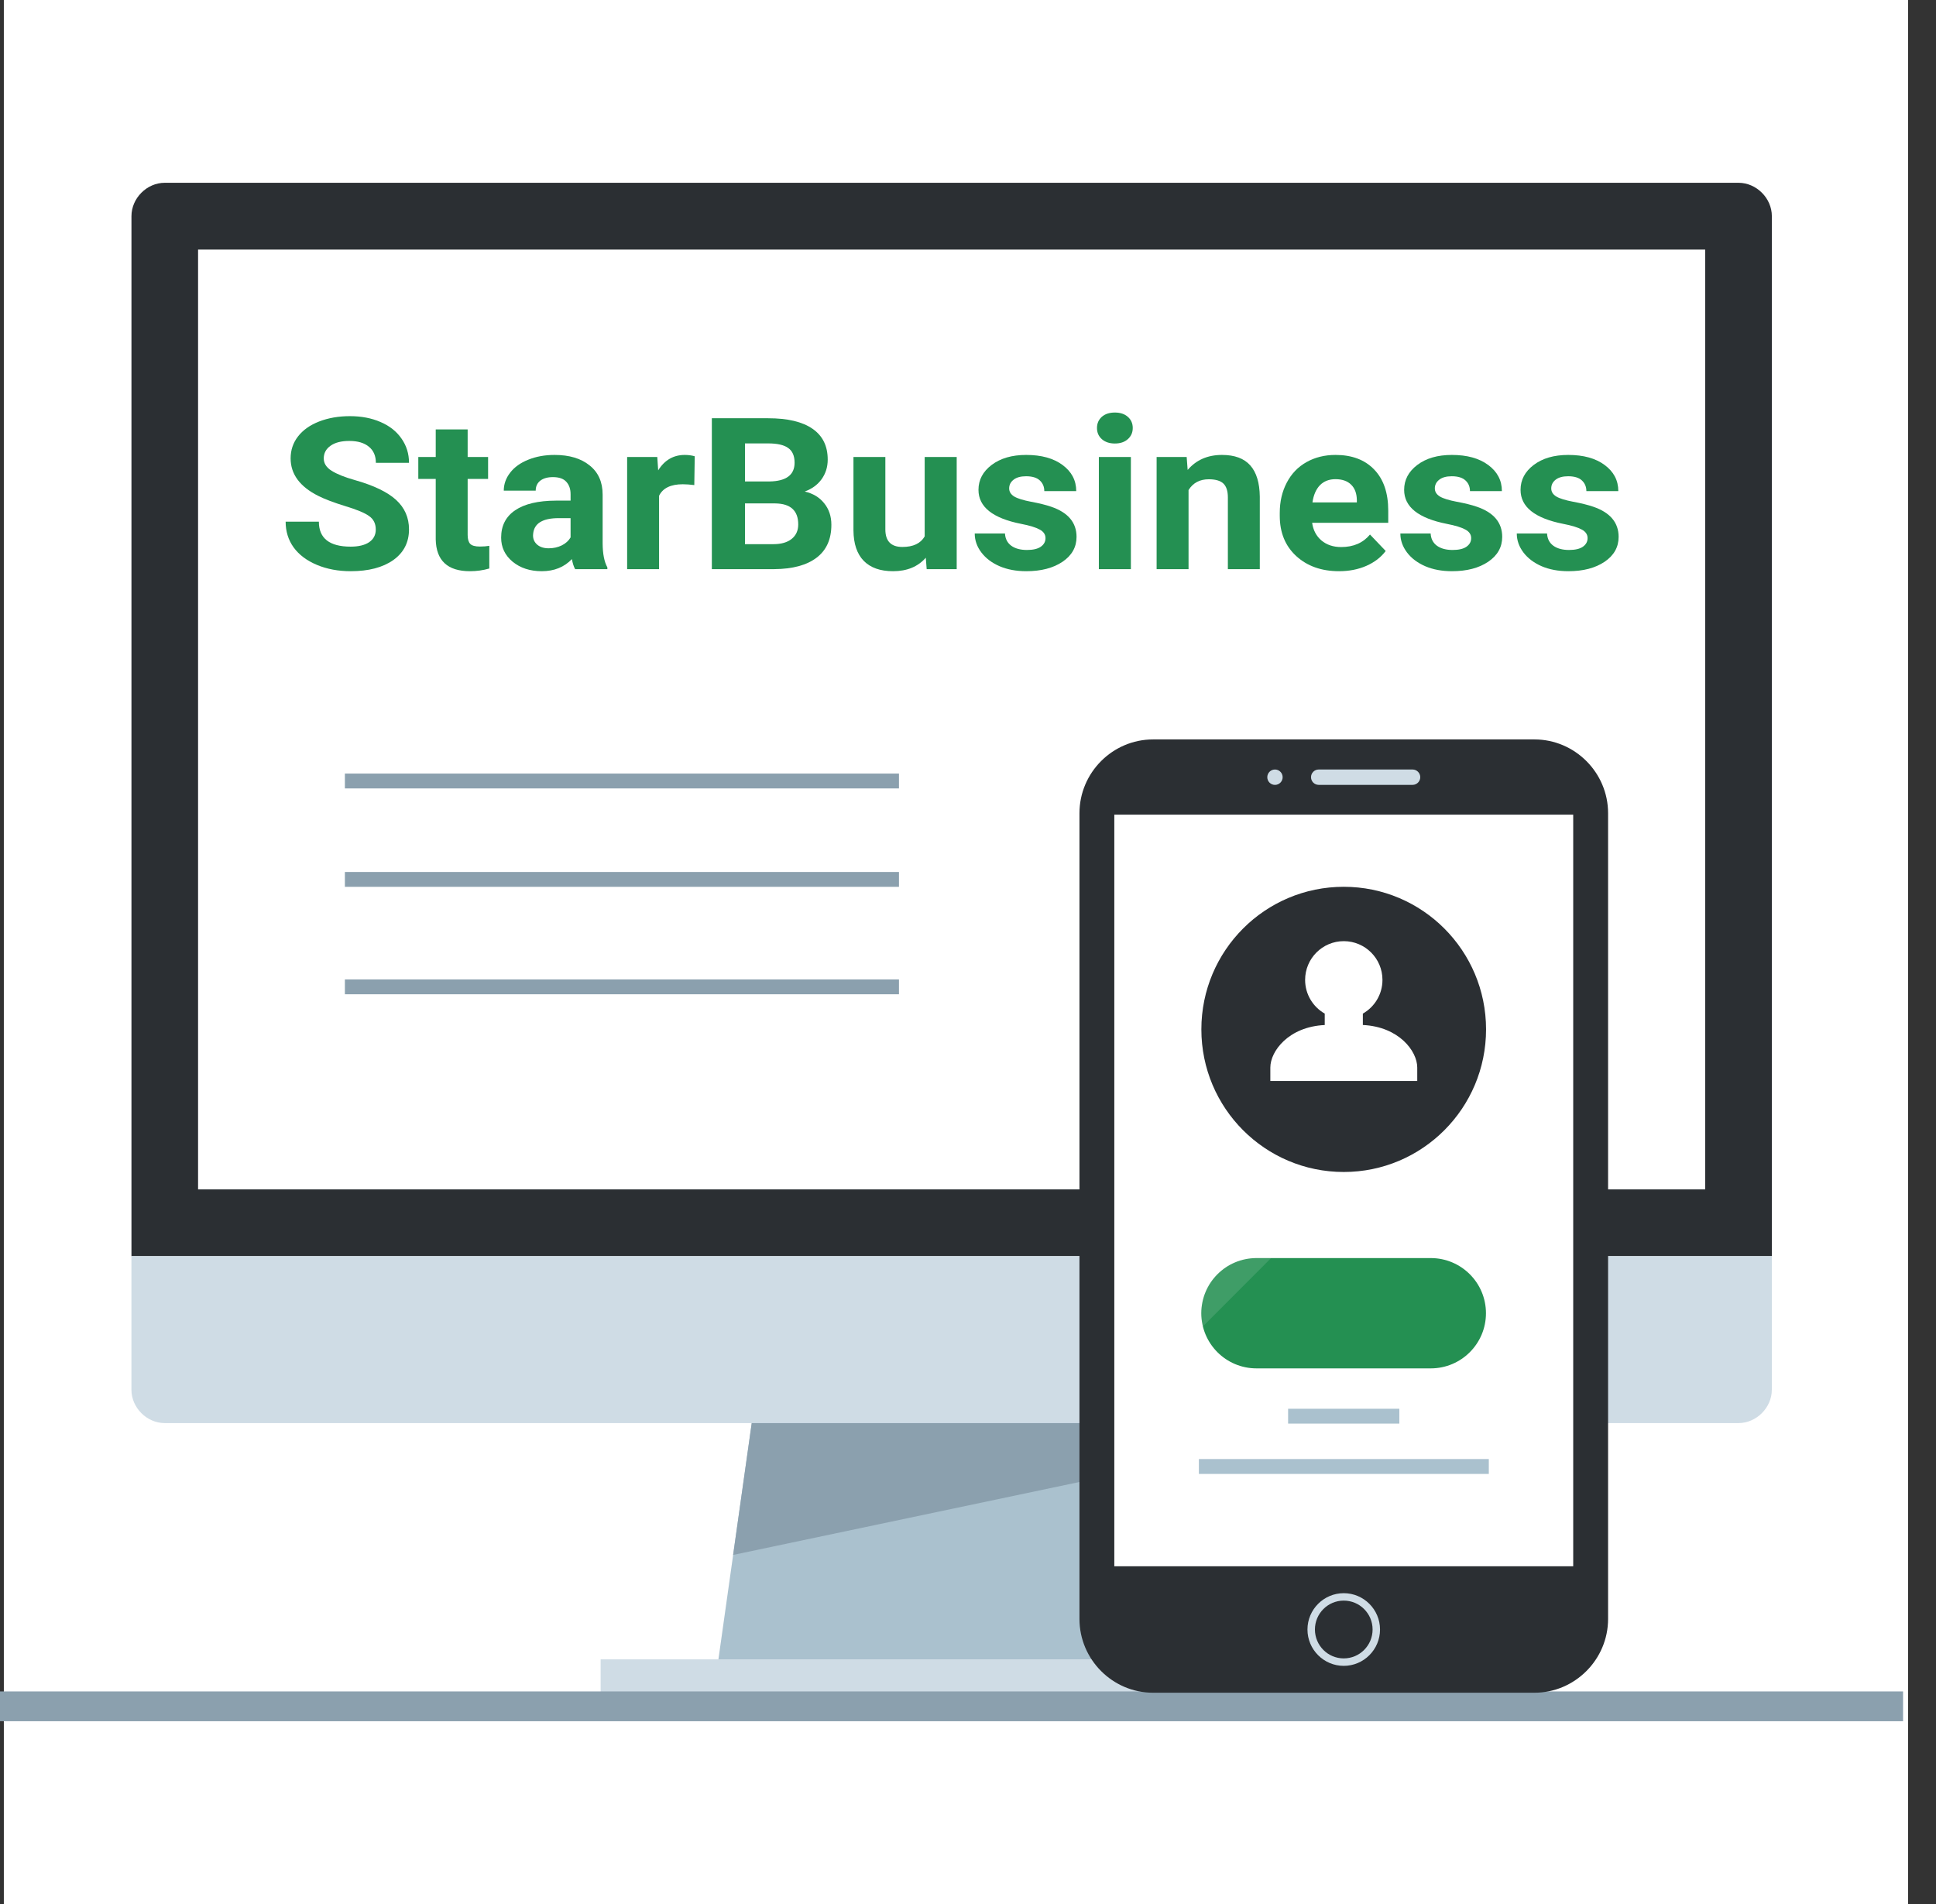 <svg width="61" height="60" viewBox="0 0 61 60" fill="none" xmlns="http://www.w3.org/2000/svg">
<rect x="0" y="0" width="61" height="60" fill="#333333" stroke="none"/>
<rect x="0.121" width="60" height="60" fill="white"/>
<path d="M4.142 39.585V6.812C4.142 6.246 4.626 5.76 5.192 5.76H54.777C55.342 5.76 55.828 6.245 55.828 6.812V39.585H4.142Z" fill="#2B2F33"/>
<path d="M55.827 39.585V43.793C55.827 44.359 55.342 44.845 54.776 44.845H5.191C4.626 44.845 4.141 44.36 4.141 43.793V39.585H55.827Z" fill="#CFDCE5"/>
<path d="M41.053 52.29H18.925V53.342H41.053V52.29Z" fill="#CFDCE5"/>
<path d="M37.334 52.29H22.636L23.686 44.846H36.284L37.334 52.29Z" fill="#AAC1CE"/>
<path d="M53.727 7.865H6.241V37.481H53.727V7.865Z" fill="white"/>
<path d="M11.84 16.687C11.84 16.502 11.77 16.36 11.631 16.263C11.492 16.162 11.241 16.058 10.879 15.949C10.517 15.838 10.231 15.729 10.02 15.623C9.444 15.331 9.157 14.938 9.157 14.444C9.157 14.187 9.233 13.958 9.386 13.758C9.542 13.555 9.763 13.397 10.051 13.284C10.341 13.171 10.666 13.114 11.025 13.114C11.387 13.114 11.71 13.176 11.993 13.3C12.276 13.422 12.495 13.595 12.65 13.82C12.808 14.044 12.887 14.299 12.887 14.584H11.843C11.843 14.366 11.77 14.197 11.624 14.078C11.478 13.956 11.272 13.895 11.008 13.895C10.753 13.895 10.554 13.946 10.413 14.048C10.271 14.149 10.201 14.281 10.201 14.447C10.201 14.601 10.283 14.731 10.448 14.835C10.615 14.94 10.86 15.038 11.182 15.129C11.776 15.297 12.209 15.505 12.48 15.753C12.751 16.001 12.887 16.311 12.887 16.681C12.887 17.092 12.721 17.415 12.389 17.651C12.058 17.884 11.611 18 11.05 18C10.66 18 10.305 17.934 9.985 17.801C9.665 17.666 9.42 17.482 9.251 17.249C9.084 17.016 9 16.746 9 16.439H10.047C10.047 16.964 10.382 17.226 11.05 17.226C11.298 17.226 11.492 17.179 11.631 17.086C11.77 16.99 11.84 16.857 11.84 16.687Z" fill="#249052"/>
<path d="M14.735 13.532V14.401H15.379V15.093H14.735V16.857C14.735 16.988 14.762 17.081 14.815 17.138C14.868 17.194 14.97 17.223 15.121 17.223C15.233 17.223 15.331 17.215 15.417 17.2V17.915C15.22 17.972 15.017 18 14.808 18C14.103 18 13.743 17.666 13.729 16.997V15.093H13.18V14.401H13.729V13.532H14.735Z" fill="#249052"/>
<path d="M18.121 17.935C18.075 17.85 18.041 17.744 18.02 17.618C17.776 17.873 17.46 18 17.07 18C16.701 18 16.395 17.9 16.151 17.7C15.91 17.499 15.79 17.247 15.79 16.942C15.79 16.567 15.937 16.28 16.231 16.08C16.528 15.879 16.956 15.778 17.515 15.776H17.978V15.573C17.978 15.41 17.933 15.28 17.843 15.182C17.755 15.084 17.614 15.035 17.422 15.035C17.252 15.035 17.119 15.073 17.021 15.149C16.926 15.225 16.879 15.33 16.879 15.462H15.873C15.873 15.258 15.94 15.068 16.075 14.894C16.209 14.72 16.4 14.584 16.645 14.486C16.892 14.386 17.168 14.336 17.474 14.336C17.938 14.336 18.305 14.446 18.577 14.666C18.851 14.883 18.988 15.19 18.988 15.586V17.118C18.99 17.453 19.04 17.707 19.137 17.879V17.935H18.121ZM17.289 17.278C17.438 17.278 17.575 17.248 17.7 17.187C17.825 17.124 17.918 17.04 17.978 16.935V16.328H17.602C17.099 16.328 16.831 16.491 16.799 16.818L16.795 16.873C16.795 16.991 16.839 17.088 16.927 17.164C17.016 17.24 17.136 17.278 17.289 17.278Z" fill="#249052"/>
<path d="M21.876 15.286C21.739 15.269 21.618 15.26 21.514 15.26C21.134 15.26 20.884 15.381 20.766 15.623V17.935H19.76V14.401H20.71L20.738 14.822C20.94 14.498 21.219 14.336 21.577 14.336C21.688 14.336 21.792 14.35 21.89 14.378L21.876 15.286Z" fill="#249052"/>
<path d="M22.429 17.935V13.18H24.204C24.819 13.18 25.285 13.291 25.603 13.513C25.921 13.733 26.08 14.056 26.08 14.483C26.08 14.716 26.016 14.921 25.888 15.1C25.761 15.276 25.583 15.406 25.356 15.489C25.616 15.55 25.82 15.672 25.968 15.858C26.119 16.043 26.195 16.269 26.195 16.537C26.195 16.994 26.039 17.34 25.728 17.575C25.417 17.811 24.974 17.93 24.399 17.935H22.429ZM23.473 15.864V17.148H24.368C24.614 17.148 24.805 17.093 24.942 16.984C25.081 16.873 25.151 16.721 25.151 16.527C25.151 16.092 24.91 15.871 24.43 15.864H23.473ZM23.473 15.172H24.246C24.773 15.163 25.036 14.966 25.036 14.581C25.036 14.365 24.968 14.21 24.834 14.117C24.702 14.021 24.492 13.973 24.204 13.973H23.473V15.172Z" fill="#249052"/>
<path d="M29.17 17.575C28.922 17.858 28.578 18 28.14 18C27.736 18 27.428 17.891 27.214 17.673C27.003 17.456 26.895 17.137 26.891 16.716V14.401H27.896V16.684C27.896 17.052 28.075 17.236 28.432 17.236C28.773 17.236 29.008 17.125 29.135 16.903V14.401H30.144V17.935H29.198L29.17 17.575Z" fill="#249052"/>
<path d="M32.942 16.958C32.942 16.843 32.881 16.752 32.758 16.687C32.637 16.62 32.442 16.56 32.173 16.508C31.278 16.331 30.83 15.974 30.83 15.436C30.83 15.123 30.968 14.861 31.244 14.652C31.523 14.441 31.886 14.336 32.333 14.336C32.811 14.336 33.193 14.441 33.478 14.652C33.766 14.864 33.91 15.138 33.91 15.476H32.904C32.904 15.341 32.858 15.229 32.765 15.142C32.672 15.053 32.527 15.008 32.33 15.008C32.16 15.008 32.029 15.044 31.937 15.116C31.844 15.188 31.797 15.28 31.797 15.391C31.797 15.495 31.85 15.58 31.954 15.645C32.061 15.709 32.239 15.764 32.49 15.812C32.74 15.858 32.952 15.91 33.123 15.969C33.655 16.151 33.92 16.468 33.92 16.919C33.92 17.241 33.773 17.503 33.478 17.703C33.184 17.901 32.803 18 32.337 18C32.021 18 31.741 17.948 31.495 17.843C31.251 17.737 31.06 17.592 30.921 17.409C30.781 17.224 30.712 17.025 30.712 16.811H31.665C31.674 16.979 31.741 17.107 31.863 17.197C31.986 17.286 32.151 17.331 32.358 17.331C32.55 17.331 32.695 17.297 32.793 17.229C32.892 17.16 32.942 17.069 32.942 16.958Z" fill="#249052"/>
<path d="M35.632 17.935H34.623V14.401H35.632V17.935ZM34.564 13.487C34.564 13.345 34.614 13.229 34.714 13.137C34.816 13.046 34.954 13 35.128 13C35.299 13 35.436 13.046 35.538 13.137C35.641 13.229 35.691 13.345 35.691 13.487C35.691 13.63 35.639 13.748 35.535 13.839C35.433 13.931 35.297 13.976 35.128 13.976C34.958 13.976 34.822 13.931 34.717 13.839C34.615 13.748 34.564 13.63 34.564 13.487Z" fill="#249052"/>
<path d="M37.39 14.401L37.421 14.809C37.69 14.494 38.051 14.336 38.503 14.336C38.902 14.336 39.199 14.446 39.394 14.666C39.589 14.886 39.689 15.214 39.694 15.652V17.935H38.688V15.675C38.688 15.474 38.641 15.33 38.549 15.24C38.456 15.149 38.301 15.103 38.086 15.103C37.803 15.103 37.59 15.216 37.449 15.443V17.935H36.443V14.401H37.39Z" fill="#249052"/>
<path d="M42.192 18C41.64 18 41.19 17.841 40.842 17.523C40.496 17.205 40.323 16.782 40.323 16.253V16.161C40.323 15.806 40.397 15.49 40.543 15.211C40.689 14.93 40.895 14.715 41.162 14.564C41.431 14.412 41.737 14.336 42.081 14.336C42.596 14.336 43.001 14.488 43.295 14.793C43.592 15.098 43.741 15.53 43.741 16.09V16.475H41.343C41.376 16.706 41.473 16.891 41.635 17.03C41.8 17.169 42.008 17.239 42.258 17.239C42.646 17.239 42.949 17.107 43.166 16.844L43.661 17.363C43.51 17.564 43.306 17.72 43.048 17.833C42.791 17.945 42.505 18 42.192 18ZM42.077 15.1C41.878 15.1 41.715 15.163 41.59 15.289C41.467 15.416 41.388 15.596 41.353 15.832H42.752V15.756C42.748 15.547 42.688 15.386 42.572 15.273C42.456 15.158 42.291 15.1 42.077 15.1Z" fill="#249052"/>
<path d="M46.354 16.958C46.354 16.843 46.293 16.752 46.17 16.687C46.049 16.62 45.854 16.56 45.585 16.508C44.69 16.331 44.242 15.974 44.242 15.436C44.242 15.123 44.38 14.861 44.656 14.652C44.934 14.441 45.297 14.336 45.745 14.336C46.223 14.336 46.605 14.441 46.89 14.652C47.178 14.864 47.322 15.138 47.322 15.476H46.316C46.316 15.341 46.27 15.229 46.177 15.142C46.084 15.053 45.939 15.008 45.742 15.008C45.572 15.008 45.441 15.044 45.349 15.116C45.256 15.188 45.209 15.28 45.209 15.391C45.209 15.495 45.261 15.58 45.366 15.645C45.473 15.709 45.651 15.764 45.902 15.812C46.152 15.858 46.364 15.91 46.535 15.969C47.066 16.151 47.332 16.468 47.332 16.919C47.332 17.241 47.185 17.503 46.89 17.703C46.596 17.901 46.215 18 45.749 18C45.433 18 45.153 17.948 44.907 17.843C44.663 17.737 44.471 17.592 44.332 17.409C44.193 17.224 44.123 17.025 44.123 16.811H45.077C45.086 16.979 45.153 17.107 45.275 17.197C45.398 17.286 45.563 17.331 45.77 17.331C45.962 17.331 46.107 17.297 46.205 17.229C46.304 17.16 46.354 17.069 46.354 16.958Z" fill="#249052"/>
<path d="M50.022 16.958C50.022 16.843 49.961 16.752 49.838 16.687C49.717 16.62 49.522 16.56 49.253 16.508C48.358 16.331 47.91 15.974 47.91 15.436C47.91 15.123 48.048 14.861 48.324 14.652C48.602 14.441 48.965 14.336 49.413 14.336C49.891 14.336 50.273 14.441 50.558 14.652C50.846 14.864 50.99 15.138 50.99 15.476H49.984C49.984 15.341 49.937 15.229 49.845 15.142C49.752 15.053 49.607 15.008 49.41 15.008C49.24 15.008 49.109 15.044 49.016 15.116C48.924 15.188 48.877 15.28 48.877 15.391C48.877 15.495 48.929 15.58 49.034 15.645C49.141 15.709 49.319 15.764 49.57 15.812C49.82 15.858 50.031 15.91 50.203 15.969C50.734 16.151 51 16.468 51 16.919C51 17.241 50.853 17.503 50.558 17.703C50.263 17.901 49.883 18 49.417 18C49.101 18 48.82 17.948 48.574 17.843C48.331 17.737 48.139 17.592 48 17.409C47.861 17.224 47.791 17.025 47.791 16.811H48.745C48.754 16.979 48.82 17.107 48.943 17.197C49.066 17.286 49.231 17.331 49.438 17.331C49.63 17.331 49.775 17.297 49.873 17.229C49.972 17.16 50.022 17.069 50.022 16.958Z" fill="#249052"/>
<path d="M36.283 44.845H23.685L23.099 49L36.472 46.183L36.283 44.845Z" fill="#8BA0AE"/>
<path d="M59.962 53.301H0V54.24H59.962V53.301Z" fill="#8BA0AE"/>
<path d="M48.346 53.342H36.332C35.056 53.342 34.012 52.296 34.012 51.017V25.627C34.012 24.348 35.055 23.301 36.332 23.301H48.347C49.623 23.301 50.668 24.348 50.668 25.627V51.017C50.667 52.296 49.622 53.342 48.346 53.342Z" fill="#2B2F33"/>
<path d="M49.569 25.672H35.11V49.357H49.569V25.672Z" fill="white"/>
<path d="M44.508 24.733H41.549C41.416 24.733 41.308 24.624 41.308 24.491C41.308 24.358 41.416 24.249 41.549 24.249H44.508C44.641 24.249 44.75 24.358 44.75 24.491C44.75 24.624 44.641 24.733 44.508 24.733Z" fill="#CFDCE5"/>
<path d="M40.172 24.734C40.306 24.734 40.414 24.625 40.414 24.492C40.414 24.358 40.306 24.249 40.172 24.249C40.038 24.249 39.93 24.358 39.93 24.492C39.93 24.625 40.038 24.734 40.172 24.734Z" fill="#CFDCE5"/>
<path d="M42.339 52.495C41.709 52.495 41.196 51.981 41.196 51.35C41.196 50.719 41.71 50.205 42.339 50.205C42.969 50.205 43.482 50.719 43.482 51.35C43.482 51.981 42.97 52.495 42.339 52.495ZM42.339 50.439C41.838 50.439 41.431 50.847 41.431 51.349C41.431 51.852 41.838 52.26 42.339 52.26C42.841 52.26 43.248 51.852 43.248 51.349C43.248 50.847 42.841 50.439 42.339 50.439Z" fill="#CFDCE5"/>
<path d="M42.339 36.932C44.815 36.932 46.823 34.92 46.823 32.438C46.823 29.956 44.815 27.945 42.339 27.945C39.861 27.945 37.853 29.956 37.853 32.438C37.853 34.92 39.861 36.932 42.339 36.932Z" fill="#2B2F33"/>
<path d="M40.026 34.065C40.026 34.065 40.026 34.03 40.026 33.641C40.026 33.124 40.603 32.354 41.74 32.301V31.941C41.371 31.731 41.122 31.334 41.122 30.879C41.122 30.205 41.667 29.658 42.34 29.658C43.013 29.658 43.559 30.204 43.559 30.879C43.559 31.334 43.31 31.731 42.941 31.941V32.3C44.077 32.354 44.655 33.123 44.655 33.64C44.655 34.03 44.655 34.064 44.655 34.064H40.026V34.065Z" fill="white"/>
<path d="M45.081 39.645H39.589C38.629 39.645 37.851 40.423 37.851 41.383C37.851 42.343 38.629 43.121 39.589 43.121H45.081C46.041 43.121 46.82 42.343 46.82 41.383C46.82 40.423 46.041 39.645 45.081 39.645Z" fill="#249052"/>
<g opacity="0.35">
<path opacity="0.35" d="M37.855 41.844V39.644H40.051L37.855 41.844Z" fill="white"/>
</g>
<path d="M44.091 44.393H40.586V44.861H44.091V44.393Z" fill="#AAC1CE"/>
<path d="M46.91 45.978H37.775V46.447H46.91V45.978Z" fill="#AAC1CE"/>
<path d="M28.325 24.377H10.867V24.845H28.325V24.377Z" fill="#8BA0AE"/>
<path d="M28.325 27.478H10.867V27.946H28.325V27.478Z" fill="#8BA0AE"/>
<path d="M28.325 30.864H10.867V31.332H28.325V30.864Z" fill="#8BA0AE"/>
</svg>
